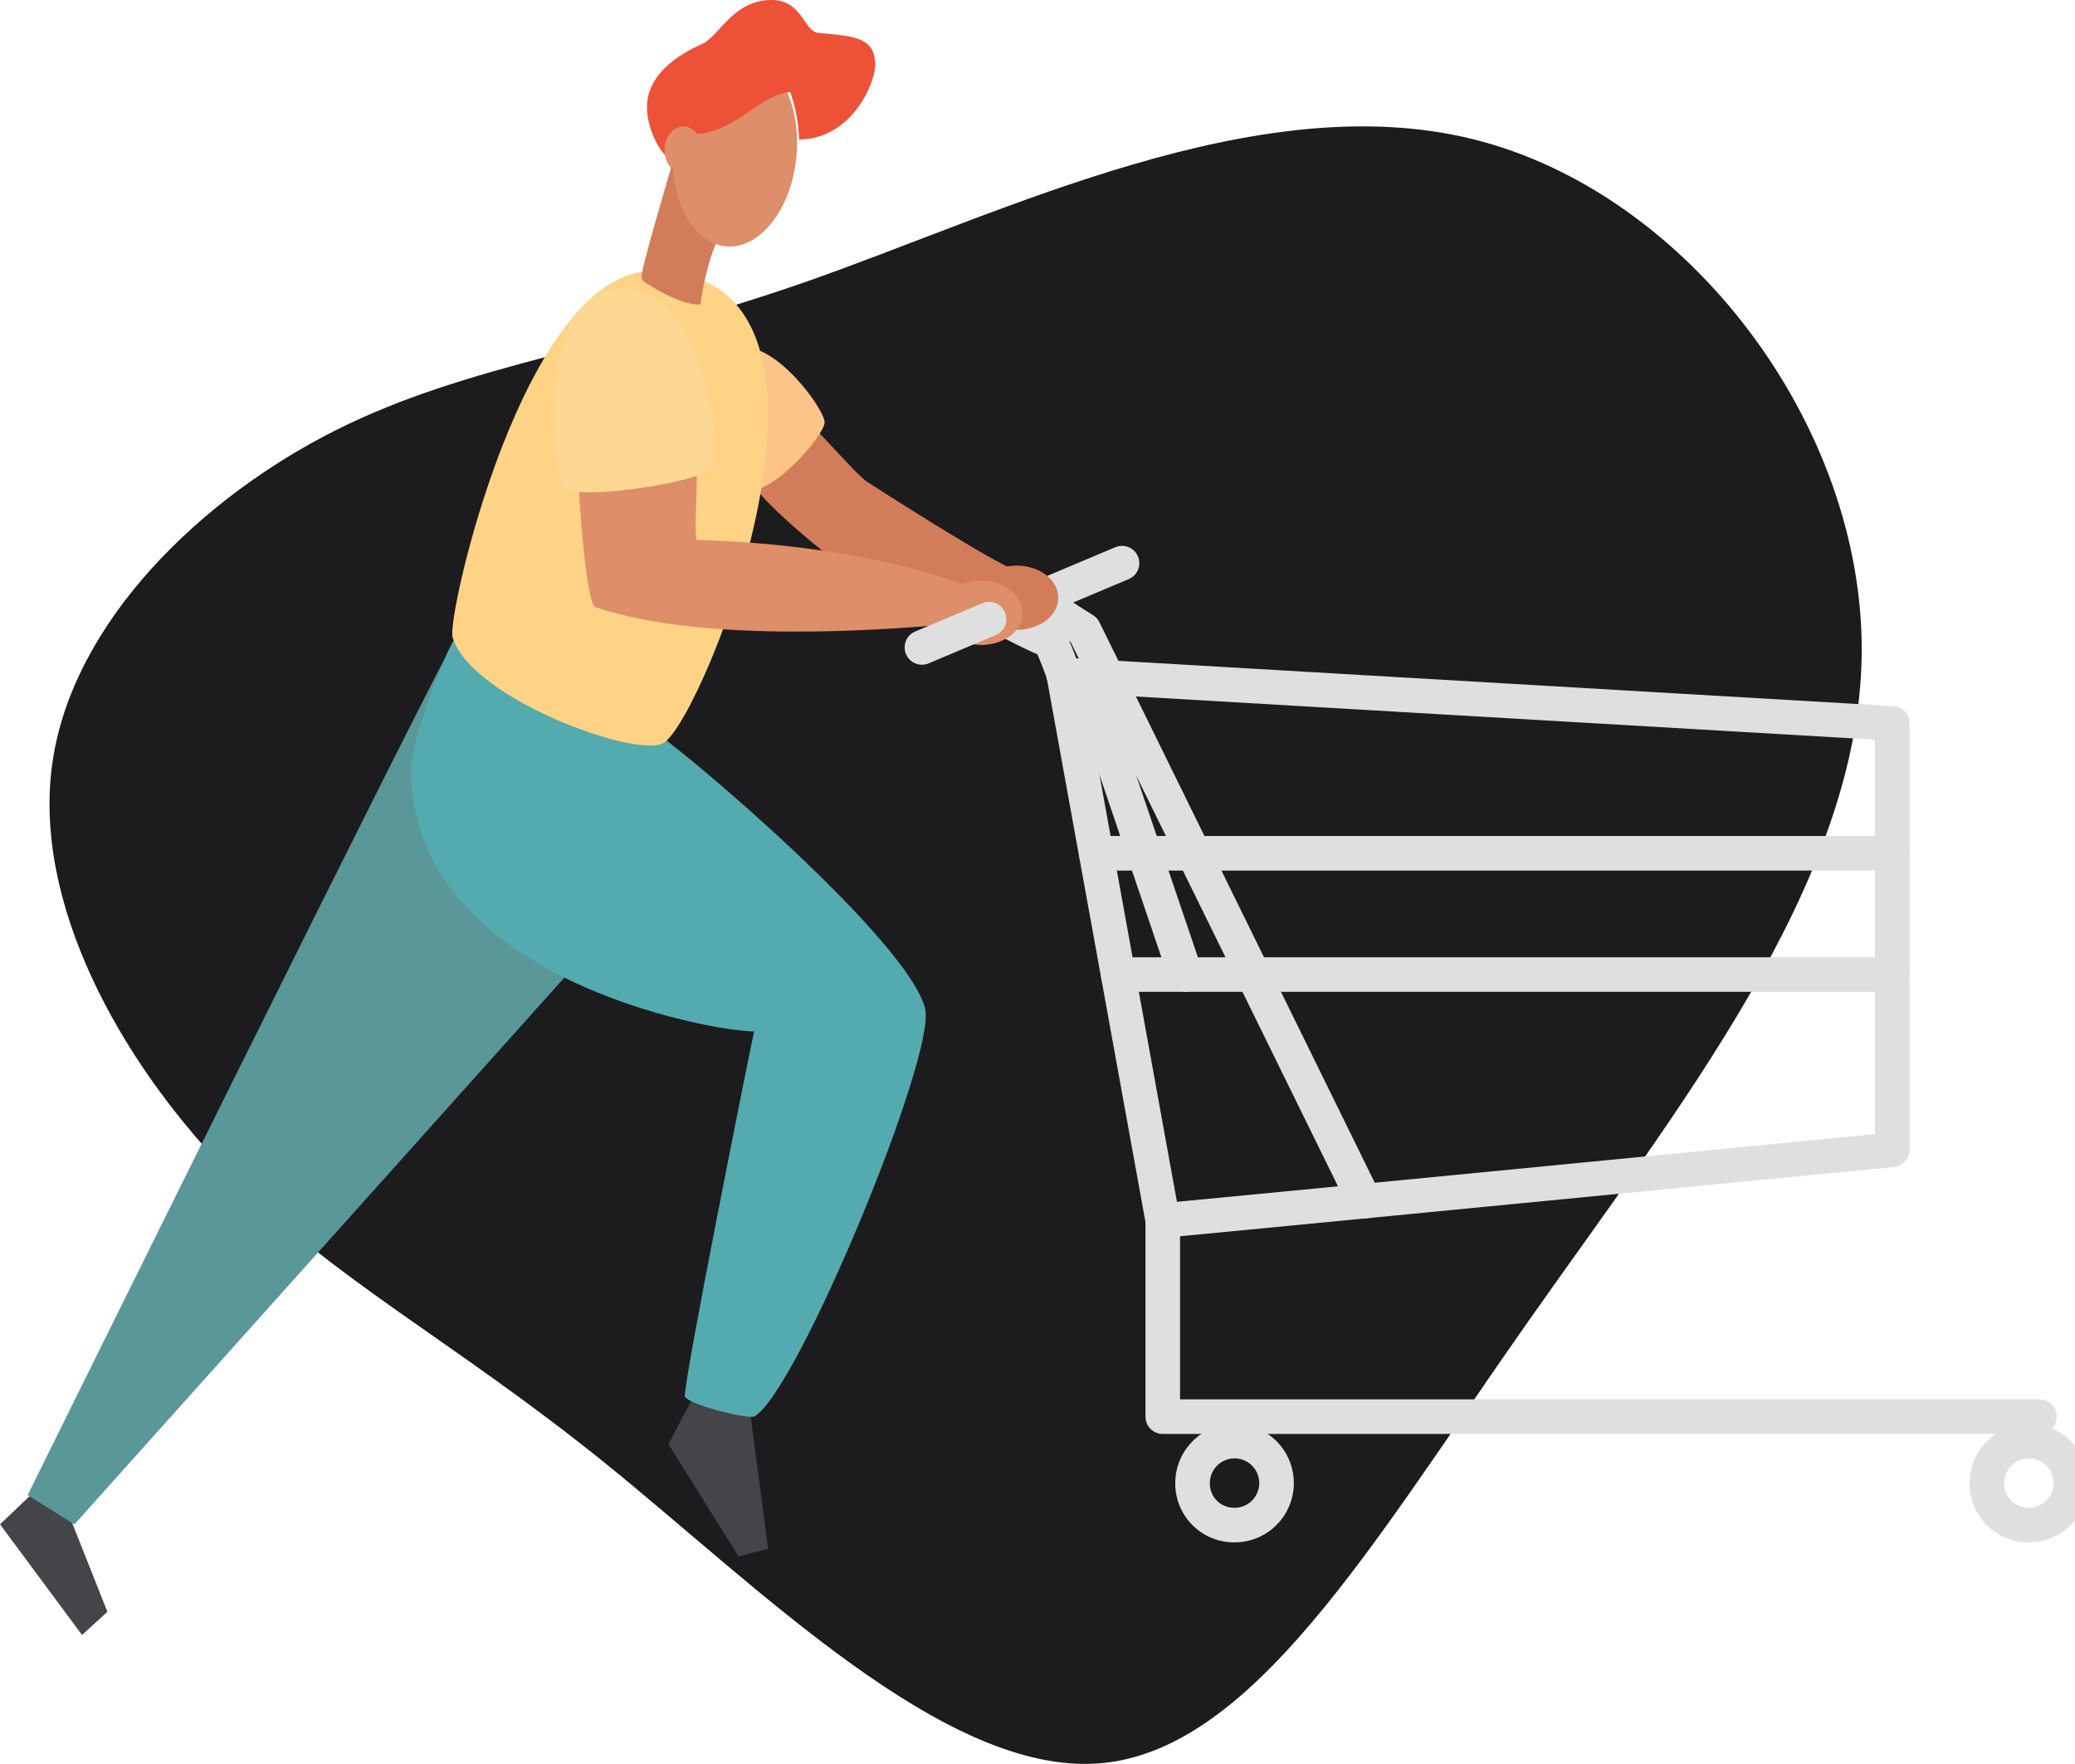 <svg id="Слой_1" data-name="Слой 1" xmlns="http://www.w3.org/2000/svg" viewBox="0 0 300 255"><defs><style>.cls-1{fill:#1c1c1e;}.cls-2{fill:none;stroke:#dfdfdf;stroke-linecap:round;stroke-linejoin:round;stroke-width:5px;}.cls-3{fill:#454549;}.cls-4{fill:#d37c59;}.cls-5{fill:#599799;}.cls-6{fill:#fcc486;}.cls-7{fill:#54abaf;}.cls-8{fill:#fed385;}.cls-9{fill:#de8e68;}.cls-10{fill:#fed892;}.cls-11{fill:#ed5137;}</style></defs><path class="cls-1" d="M213,20.13c31,7.68,56.56,41.32,56.16,74.49s-26.69,65.72-48.71,97.11S181,253.32,158.76,254.92s-49.06-25.47-71.27-43.41-39.88-26.78-55-42.54S4.63,130.5,7.59,110.17s21.56-38.26,41-48,39.8-11.56,68.26-21.55S181.92,12.4,213,20.13Z"/><path class="cls-2" d="M197.28,173.63,156.71,91.05c-1.24-.75-6.21-4-6.21-4"/><path class="cls-2" d="M153.8,97.58c-.49-1.65-1.94-5-1.94-5-.89-.06-7.07-3.34-7.07-3.34"/><path class="cls-2" d="M143,89.5l19.22-8.09"/><path class="cls-3" d="M4.94,215.65,0,220.35l11.86,16L15.53,233,9.88,218.77Z"/><path class="cls-3" d="M100.72,201l-4.08,7.76L106.78,225l4.27-1.13-2.8-21.25Z"/><path class="cls-4" d="M147,91.05c3.33,0,6-2.08,6-4.65s-2.71-4.64-6-4.64-6,2.08-6,4.64S143.62,91.05,147,91.05Z"/><path class="cls-5" d="M66.4,91.31C63.69,95.31,4,216.12,4,216.12l6.75,4.25,78.74-87.86Z"/><path class="cls-4" d="M117.81,62c1.55,1.37,6.1,6.69,7.58,7.66s18.53,11.92,21.73,12.89-3.6,3.85-3.6,3.85-22.2-5.08-23.84-6.21S108.32,71,108.32,68.82,117.81,62,117.81,62Z"/><path class="cls-6" d="M104.81,51.59c5-5.54,14.62,7.6,14.41,9.53s-7,10-11.39,10C106.54,71.16,101.32,55.48,104.81,51.59Z"/><path class="cls-7" d="M65.64,92.52c-1.17,1.6-6.21,14.4-6.21,18.8,0,30,43.37,37.78,49.6,37.78-.9,4.18-10.44,51.74-10,52.79s8.37,3.17,10,2.9c6.21-3.49,26.24-52,24.74-58.89-2.12-9.67-35.3-37.94-40.09-40.76S65.64,92.52,65.64,92.52Z"/><path class="cls-8" d="M94.29,39.19c33.39,0,7.52,64.71,1.65,68.21-3.88,2.31-27.93-6.48-30.51-15.29C64.55,89.09,75.84,39.19,94.29,39.19Z"/><path class="cls-9" d="M141.87,93.23c3.33,0,6-2.08,6-4.64s-2.7-4.64-6-4.64-6,2.08-6,4.64S138.54,93.23,141.87,93.23Z"/><path class="cls-9" d="M83.63,69.07c.08,3.26,1.14,18.24,2.46,18.69,15.9,5.47,43.44,3.06,48.2,2.73s7.8-3.78,7.57-4.6-15.2-7.1-41.16-7.84c-.48-3,.67-12.16-.52-13S83.63,69.07,83.63,69.07Z"/><path class="cls-10" d="M88.05,42c13.81-2.92,16.29,23.67,15,25.63s-18.93,4.73-21.23,3S77.58,44.17,88.05,42Z"/><path class="cls-4" d="M97.45,22.66c-.64,2.5-5,16.84-4.71,17.6S99,44.37,101.28,44c.08-1.09,1.06-6.94,3-10.45S97.45,22.66,97.45,22.66Z"/><path class="cls-9" d="M115.14,22.73c.75-7.62-2.63-14.22-7.55-14.73s-9.5,5.25-10.25,12.88S100,35.1,104.89,35.61,114.39,30.36,115.14,22.73Z"/><path class="cls-11" d="M96.48,22.66c-1-.58-2.94-4-2.94-7.12,0-4.93,4.77-7.74,8-9.2C104,5.22,106,0,111.56,0c4.42,0,4.72,4.59,6.75,4.76,5.26.46,8.22.66,8.22,4.61,0,2.9-3.61,10.79-11,10.79a22.38,22.38,0,0,0-1.27-6.84c-4.42.23-8,6.08-14.15,6.06C98.83,19.36,96.48,22.66,96.48,22.66Z"/><path class="cls-9" d="M98.8,25.12c1.5,0,2.72-1.54,2.72-3.43s-1.22-3.43-2.72-3.43-2.72,1.54-2.72,3.43S97.3,25.12,98.8,25.12Z"/><path class="cls-2" d="M294.85,204.79H168.11V176.44c6.93-.63,105.47-10.23,105.47-10.23V104.57l-119.78-7,14.31,78.87"/><path class="cls-2" d="M178.3,220.46a6.07,6.07,0,1,0-5.88-6.07A6,6,0,0,0,178.3,220.46Z"/><path class="cls-2" d="M293.15,220.46a6.07,6.07,0,1,0-5.88-6.07A6,6,0,0,0,293.15,220.46Z"/><path class="cls-2" d="M158.48,123.35h115.1"/><path class="cls-2" d="M161.66,140.88H273.58"/><path class="cls-2" d="M133.29,93.59,143,89.5"/><path class="cls-2" d="M171.4,140.88c-1.26-3.68-14.64-43.13-14.64-43.13"/></svg>